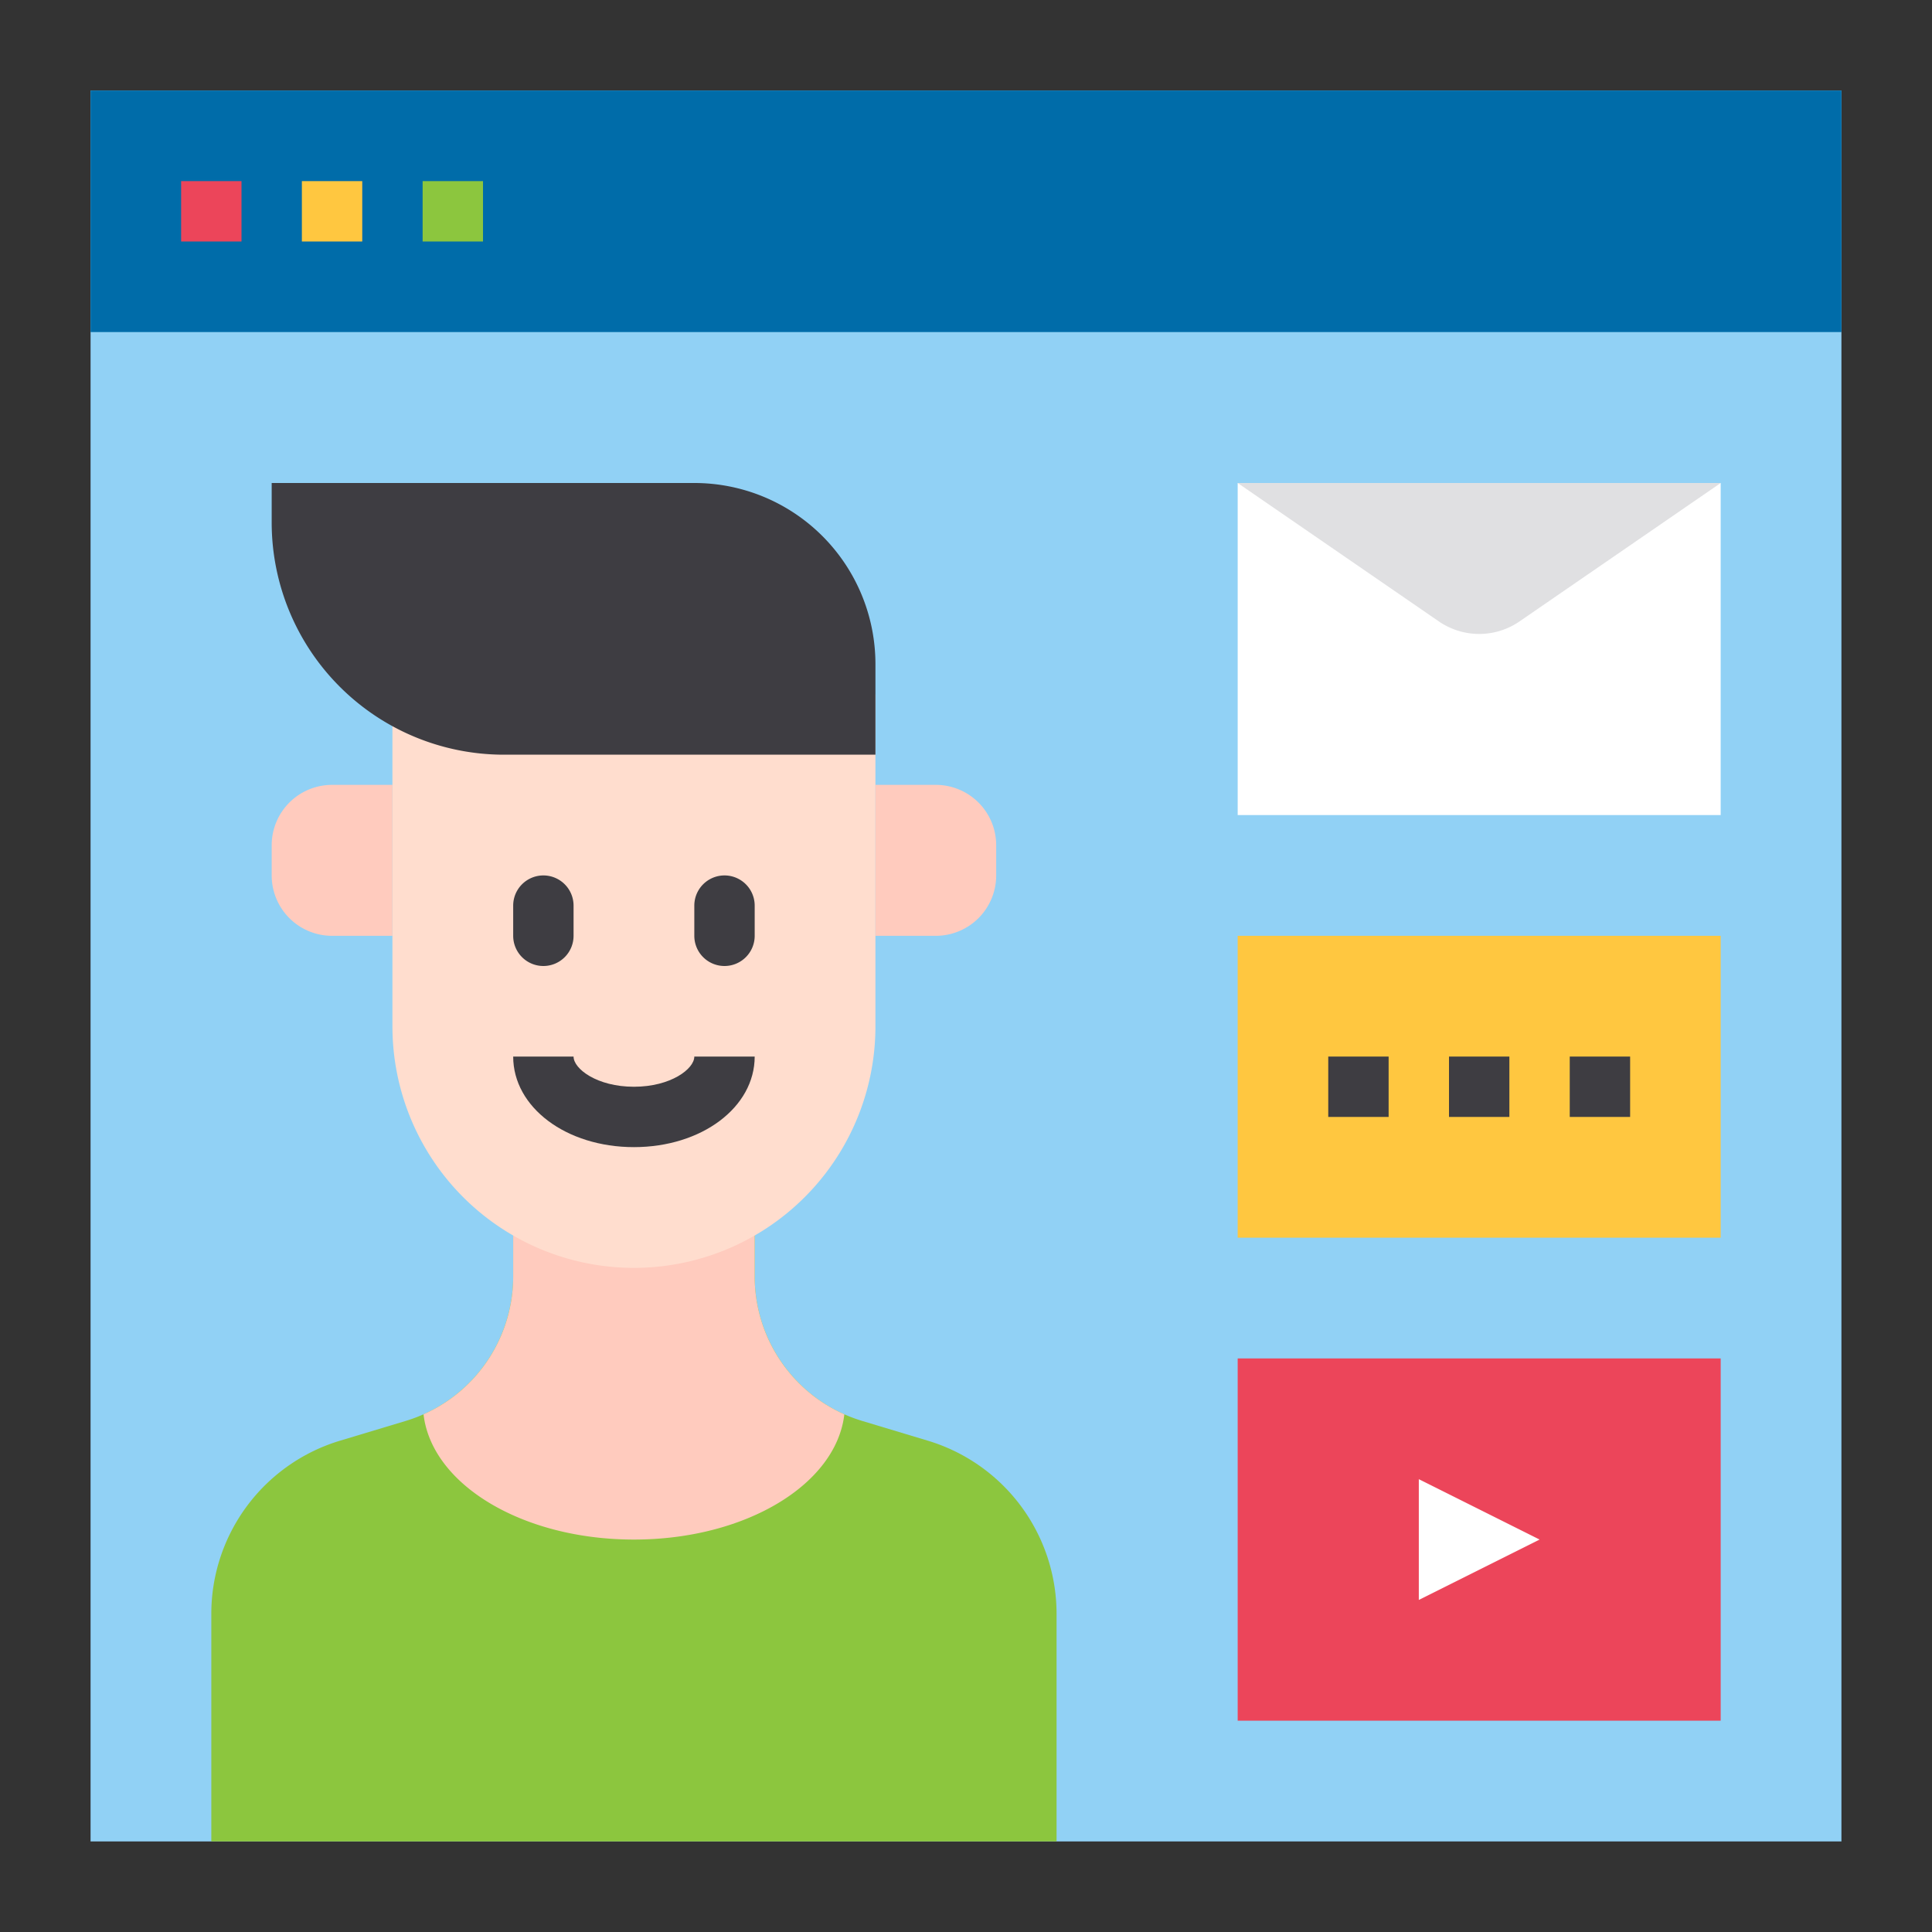 <svg id="Digital_content" height="512" viewBox="0 0 64 64" width="512" xmlns="http://www.w3.org/2000/svg" data-name="Digital content"><rect x="0" y="0" width="64" height="64" fill="#333333" stroke="none"/><path d="m3 3h58v58h-58z" fill="#91d1f5"/><path d="m41 45h16v12h-16z" fill="#ec455a"/><path d="m47 49v4l4-2z" fill="#fff"/><path d="m41 16h16v11h-16z" fill="#fff"/><path d="m47.671 20.59-6.671-4.59h16l-6.671 4.59a2.358 2.358 0 0 1 -2.658 0z" fill="#e0e0e2"/><path d="m41 31h16v10h-16z" fill="#ffc740"/><path d="m35 61v-7.54a5.991 5.991 0 0 0 -4.28-5.74l-2.16-.65a5.007 5.007 0 0 1 -3.56-4.79v-5.28h-8v5.28a5.007 5.007 0 0 1 -3.56 4.79l-2.16.65a5.991 5.991 0 0 0 -4.28 5.74v7.54z" fill="#8cc63e"/><path d="m27.97 46.85c-.27 2.33-3.28 4.15-6.97 4.15s-6.7-1.82-6.97-4.15a5 5 0 0 0 2.97-4.57v-5.28h8v5.28a5 5 0 0 0 2.97 4.57z" fill="#ffcbbe"/><path d="m21 42a8 8 0 0 1 -8-8v-11h16v11a8 8 0 0 1 -8 8z" fill="#ffddce"/><path d="m11 26h2a0 0 0 0 1 0 0v5a0 0 0 0 1 0 0h-2a2 2 0 0 1 -2-2v-1a2 2 0 0 1 2-2z" fill="#ffcbbe"/><path d="m31 26h2a0 0 0 0 1 0 0v5a0 0 0 0 1 0 0h-2a2 2 0 0 1 -2-2v-1a2 2 0 0 1 2-2z" fill="#ffcbbe" transform="matrix(-1 0 0 -1 62 57)"/><path d="m9 16h14a6 6 0 0 1 6 6v3a0 0 0 0 1 0 0h-12.306a7.694 7.694 0 0 1 -7.694-7.694v-1.306a0 0 0 0 1 0 0z" fill="#3e3d42"/><path d="m3 3h52v8h-52z" fill="none"/><path d="m3 3h58v8h-58z" fill="#006ca9"/><g fill="#3e3d42"><path d="m48 35h2v2h-2z"/><path d="m21 38c2.243 0 4-1.318 4-3h-2c0 .408-.779 1-2 1s-2-.592-2-1h-2c0 1.682 1.757 3 4 3z"/><path d="m44 35h2v2h-2z"/><path d="m52 35h2v2h-2z"/><path d="m18 32a1 1 0 0 0 1-1v-1a1 1 0 0 0 -2 0v1a1 1 0 0 0 1 1z"/><path d="m24 32a1 1 0 0 0 1-1v-1a1 1 0 0 0 -2 0v1a1 1 0 0 0 1 1z"/></g><path d="m6 6h2v2h-2z" fill="#ec455a"/><path d="m10 6h2v2h-2z" fill="#ffc740"/><path d="m14 6h2v2h-2z" fill="#8cc63e"/></svg>